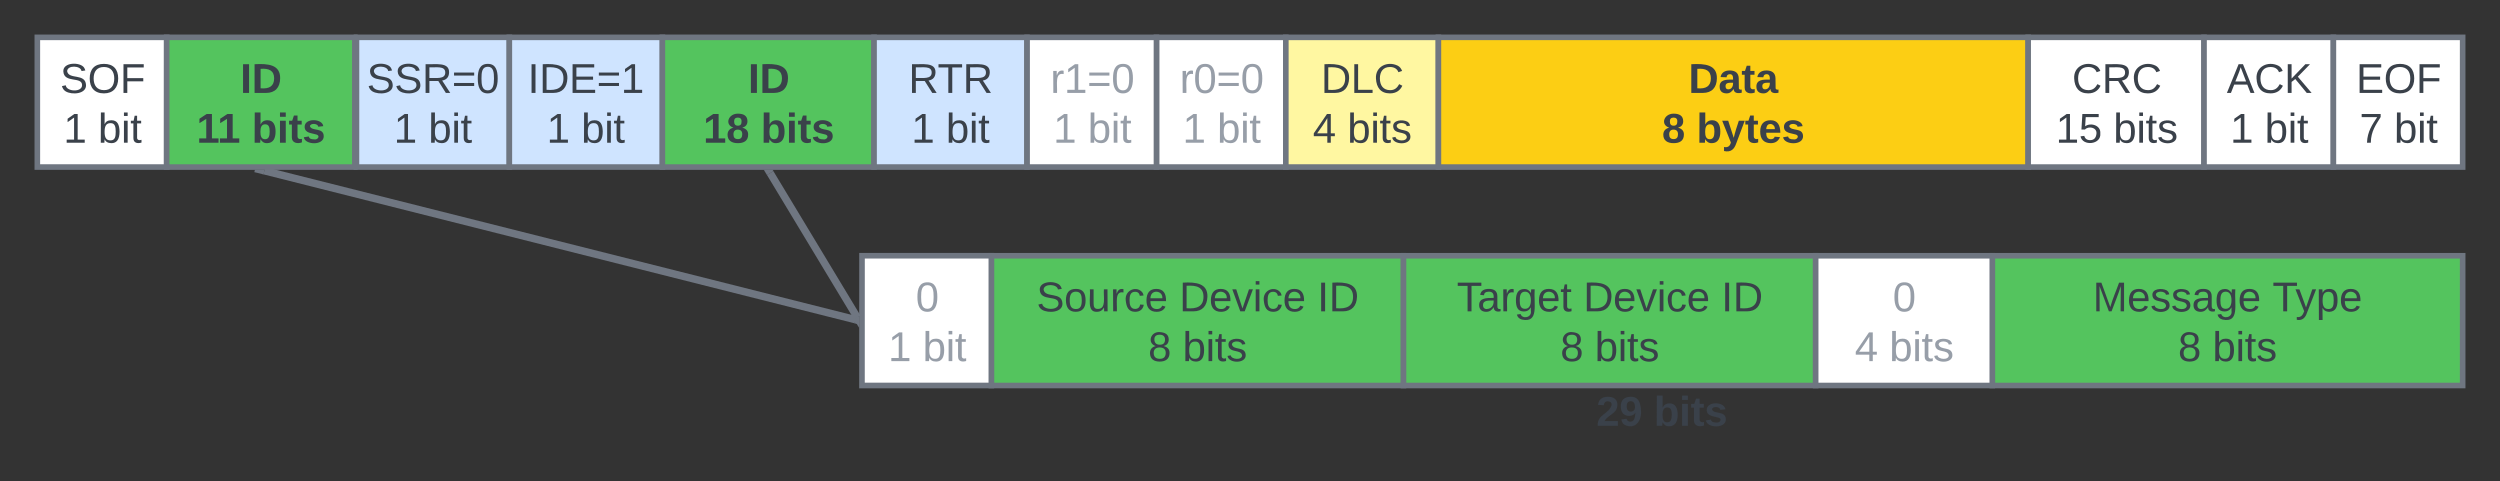 <svg xmlns="http://www.w3.org/2000/svg" xmlns:xlink="http://www.w3.org/1999/xlink" xmlns:lucid="lucid" width="1339.22" height="257.74"><rect width="100%" height="100%" fill="#333333" stroke="none"/><g transform="translate(6.467 -10.092)" lucid:page-tab-id="LzQt4BRjoeqv"><path d="M13.53 30.1h69.3v69.48h-69.3z" stroke="#6f7681" stroke-width="3" fill="#fff"/><use xlink:href="#a" transform="matrix(1,0,0,1,25.533,42.092) translate(0.191 17.778)"/><use xlink:href="#b" transform="matrix(1,0,0,1,25.533,42.092) translate(2.043 44.444)"/><use xlink:href="#c" transform="matrix(1,0,0,1,25.533,42.092) translate(20.562 44.444)"/><path d="M82.82 30.1h100.8v69.48H82.8z" stroke="#6f7681" stroke-width="3" fill="#54c45e"/><use xlink:href="#d" transform="matrix(1,0,0,1,94.824,42.092) translate(27.42 17.778)"/><use xlink:href="#e" transform="matrix(1,0,0,1,94.824,42.092) translate(3.994 44.444)"/><use xlink:href="#f" transform="matrix(1,0,0,1,94.824,42.092) translate(33.623 44.444)"/><path d="M184.5 30.1h81.88v69.48h-81.9z" stroke="#6f7681" stroke-width="3" fill="#cfe4ff"/><use xlink:href="#g" transform="matrix(1,0,0,1,196.488,42.092) translate(-6.463 17.778)"/><use xlink:href="#h" transform="matrix(1,0,0,1,196.488,42.092) translate(8.043 44.444)"/><use xlink:href="#i" transform="matrix(1,0,0,1,196.488,42.092) translate(26.562 44.444)"/><path d="M266.38 30.1h82v69.48h-82z" stroke="#6f7681" stroke-width="3" fill="#cfe4ff"/><use xlink:href="#j" transform="matrix(1,0,0,1,278.378,42.092) translate(-2.142 17.778)"/><use xlink:href="#h" transform="matrix(1,0,0,1,278.378,42.092) translate(8.043 44.444)"/><use xlink:href="#i" transform="matrix(1,0,0,1,278.378,42.092) translate(26.562 44.444)"/><path d="M613.03 30.1h69.3v69.48h-69.3z" stroke="#6f7681" stroke-width="3" fill="#fff"/><use xlink:href="#k" transform="matrix(1,0,0,1,625.034,42.092) translate(0.5 17.778)"/><use xlink:href="#l" transform="matrix(1,0,0,1,625.034,42.092) translate(2.043 44.444)"/><use xlink:href="#m" transform="matrix(1,0,0,1,625.034,42.092) translate(20.562 44.444)"/><path d="M682.33 30.1h81.74v69.48h-81.74z" stroke="#6f7681" stroke-width="3" fill="#fff7a1"/><use xlink:href="#n" transform="matrix(1,0,0,1,694.325,42.092) translate(6.84 17.778)"/><use xlink:href="#o" transform="matrix(1,0,0,1,694.325,42.092) translate(2.488 44.444)"/><use xlink:href="#p" transform="matrix(1,0,0,1,694.325,42.092) translate(21.006 44.444)"/><path d="M764.07 30.1H1080v69.48H764.08z" stroke="#6f7681" stroke-width="3" fill="#fcce14"/><use xlink:href="#q" transform="matrix(1,0,0,1,776.068,42.092) translate(121.988 17.778)"/><use xlink:href="#r" transform="matrix(1,0,0,1,776.068,42.092) translate(107.79 44.444)"/><use xlink:href="#s" transform="matrix(1,0,0,1,776.068,42.092) translate(126.309 44.444)"/><path d="M1080 30.1h94.2v69.48H1080z" stroke="#6f7681" stroke-width="3" fill="#fff"/><use xlink:href="#t" transform="matrix(1,0,0,1,1092.009,42.092) translate(11.519 17.778)"/><use xlink:href="#u" transform="matrix(1,0,0,1,1092.009,42.092) translate(2.815 44.444)"/><use xlink:href="#p" transform="matrix(1,0,0,1,1092.009,42.092) translate(33.679 44.444)"/><path d="M1174.2 30.1h69.3v69.48h-69.3z" stroke="#6f7681" stroke-width="3" fill="#fff"/><use xlink:href="#v" transform="matrix(1,0,0,1,1186.205,42.092) translate(0.191 17.778)"/><use xlink:href="#b" transform="matrix(1,0,0,1,1186.205,42.092) translate(2.043 44.444)"/><use xlink:href="#c" transform="matrix(1,0,0,1,1186.205,42.092) translate(20.562 44.444)"/><path d="M1243.5 30.1h69.25v69.48h-69.25z" stroke="#6f7681" stroke-width="3" fill="#fff"/><use xlink:href="#w" transform="matrix(1,0,0,1,1255.496,42.092) translate(0.191 17.778)"/><use xlink:href="#x" transform="matrix(1,0,0,1,1255.496,42.092) translate(2.043 44.444)"/><use xlink:href="#c" transform="matrix(1,0,0,1,1255.496,42.092) translate(20.562 44.444)"/><path d="M348.37 30.1h113.38v69.48H348.37z" stroke="#6f7681" stroke-width="3" fill="#54c45e"/><use xlink:href="#d" transform="matrix(1,0,0,1,360.367,42.092) translate(33.92 17.778)"/><use xlink:href="#y" transform="matrix(1,0,0,1,360.367,42.092) translate(9.877 44.444)"/><use xlink:href="#f" transform="matrix(1,0,0,1,360.367,42.092) translate(40.741 44.444)"/><path d="M461.75 30.1h81.9v69.48h-81.9z" stroke="#6f7681" stroke-width="3" fill="#cfe4ff"/><g><use xlink:href="#z" transform="matrix(1,0,0,1,473.753,42.092) translate(6.469 17.778)"/><use xlink:href="#b" transform="matrix(1,0,0,1,473.753,42.092) translate(8.043 44.444)"/><use xlink:href="#c" transform="matrix(1,0,0,1,473.753,42.092) translate(26.562 44.444)"/></g><path d="M543.74 30.1h69.3v69.48h-69.3z" stroke="#6f7681" stroke-width="3" fill="#fff"/><g><use xlink:href="#A" transform="matrix(1,0,0,1,555.743,42.092) translate(0.5 17.778)"/><use xlink:href="#l" transform="matrix(1,0,0,1,555.743,42.092) translate(2.043 44.444)"/><use xlink:href="#m" transform="matrix(1,0,0,1,555.743,42.092) translate(20.562 44.444)"/></g><path d="M452.76 180.13L406.1 102.8" stroke="#6f7681" stroke-width="4" fill="none"/><path d="M453.8 185.35l-.17.1-2.6-4.33 2.76-1.67zM407.83 101.8l-3.42 2.07-1.68-2.8h4.68z" stroke="#6f7681" stroke-width=".05" fill="#6f7681"/><path d="M451.85 181.36l-316.7-79.8" stroke="#6f7681" stroke-width="4" fill="none"/><path d="M453.8 179.78v4.13l-2.48-.62.97-3.88zM134.72 103.52l-4.9-1.23.3-1.22h5.2z" stroke="#6f7681" stroke-width=".05" fill="#6f7681"/><path d="M524.58 147.1h220.8v69.5h-220.8z" stroke="#6f7681" stroke-width="3" fill="#54c45e"/><g><use xlink:href="#B" transform="matrix(1,0,0,1,536.584,159.1) translate(12.204 17.778)"/><use xlink:href="#C" transform="matrix(1,0,0,1,536.584,159.1) translate(88.685 17.778)"/><use xlink:href="#D" transform="matrix(1,0,0,1,536.584,159.1) translate(162.636 17.778)"/><use xlink:href="#E" transform="matrix(1,0,0,1,536.584,159.1) translate(71.988 44.444)"/><use xlink:href="#F" transform="matrix(1,0,0,1,536.584,159.1) translate(90.506 44.444)"/></g><path d="M745.37 147.1h220.8v69.5h-220.8z" stroke="#6f7681" stroke-width="3" fill="#54c45e"/><g><use xlink:href="#G" transform="matrix(1,0,0,1,757.372,159.1) translate(16.556 17.778)"/><use xlink:href="#C" transform="matrix(1,0,0,1,757.372,159.1) translate(84.333 17.778)"/><use xlink:href="#D" transform="matrix(1,0,0,1,757.372,159.1) translate(158.284 17.778)"/><use xlink:href="#E" transform="matrix(1,0,0,1,757.372,159.1) translate(71.988 44.444)"/><use xlink:href="#F" transform="matrix(1,0,0,1,757.372,159.1) translate(90.506 44.444)"/></g><path d="M1060.78 147.1h251.97v69.5h-251.97z" stroke="#6f7681" stroke-width="3" fill="#54c45e"/><g><use xlink:href="#H" transform="matrix(1,0,0,1,1072.784,159.1) translate(41.84 17.778)"/><use xlink:href="#I" transform="matrix(1,0,0,1,1072.784,159.1) translate(138.074 17.778)"/><use xlink:href="#E" transform="matrix(1,0,0,1,1072.784,159.1) translate(87.488 44.444)"/><use xlink:href="#F" transform="matrix(1,0,0,1,1072.784,159.1) translate(106.006 44.444)"/></g><path d="M455.3 147.1h69.28v69.5h-69.3z" stroke="#6f7681" stroke-width="3" fill="#fff"/><g><use xlink:href="#J" transform="matrix(1,0,0,1,467.293,159.1) translate(16.827 17.778)"/><use xlink:href="#K" transform="matrix(1,0,0,1,467.293,159.1) translate(2.043 44.444)"/><use xlink:href="#L" transform="matrix(1,0,0,1,467.293,159.1) translate(20.562 44.444)"/></g><path d="M966.16 147.1h94.62v69.5h-94.62z" stroke="#6f7681" stroke-width="3" fill="#fff"/><g><use xlink:href="#J" transform="matrix(1,0,0,1,978.159,159.1) translate(29.327 17.778)"/><use xlink:href="#M" transform="matrix(1,0,0,1,978.159,159.1) translate(8.988 44.444)"/><use xlink:href="#N" transform="matrix(1,0,0,1,978.159,159.1) translate(27.506 44.444)"/></g><path d="M455.3 216.33h857.45v31.5H455.3z" stroke="#000" stroke-opacity="0" stroke-width="3" fill-opacity="0"/><g><use xlink:href="#O" transform="matrix(1,0,0,1,455.293,216.332) translate(393.377 21.874)"/><use xlink:href="#P" transform="matrix(1,0,0,1,455.293,216.332) translate(424.241 21.874)"/></g><defs><path fill="#3a414a" d="M185-189c-5-48-123-54-124 2 14 75 158 14 163 119 3 78-121 87-175 55-17-10-28-26-33-46l33-7c5 56 141 63 141-1 0-78-155-14-162-118-5-82 145-84 179-34 5 7 8 16 11 25" id="Q"/><path fill="#3a414a" d="M140-251c81 0 123 46 123 126C263-46 219 4 140 4 59 4 17-45 17-125s42-126 123-126zm0 227c63 0 89-41 89-101s-29-99-89-99c-61 0-89 39-89 99S79-25 140-24" id="R"/><path fill="#3a414a" d="M63-220v92h138v28H63V0H30v-248h175v28H63" id="S"/><g id="a"><use transform="matrix(0.062,0,0,0.062,0,0)" xlink:href="#Q"/><use transform="matrix(0.062,0,0,0.062,14.815,0)" xlink:href="#R"/><use transform="matrix(0.062,0,0,0.062,32.099,0)" xlink:href="#S"/></g><path fill="#3a414a" d="M27 0v-27h64v-190l-56 39v-29l58-41h29v221h61V0H27" id="T"/><use transform="matrix(0.062,0,0,0.062,0,0)" xlink:href="#T" id="b"/><path fill="#3a414a" d="M115-194c53 0 69 39 70 98 0 66-23 100-70 100C84 3 66-7 56-30L54 0H23l1-261h32v101c10-23 28-34 59-34zm-8 174c40 0 45-34 45-75 0-40-5-75-45-74-42 0-51 32-51 76 0 43 10 73 51 73" id="U"/><path fill="#3a414a" d="M24-231v-30h32v30H24zM24 0v-190h32V0H24" id="V"/><path fill="#3a414a" d="M59-47c-2 24 18 29 38 22v24C64 9 27 4 27-40v-127H5v-23h24l9-43h21v43h35v23H59v120" id="W"/><g id="c"><use transform="matrix(0.062,0,0,0.062,0,0)" xlink:href="#U"/><use transform="matrix(0.062,0,0,0.062,12.346,0)" xlink:href="#V"/><use transform="matrix(0.062,0,0,0.062,17.222,0)" xlink:href="#W"/></g><path fill="#3a414a" d="M24 0v-248h52V0H24" id="X"/><path fill="#3a414a" d="M24-248c120-7 223 5 221 122C244-46 201 0 124 0H24v-248zM76-40c74 7 117-18 117-86 0-67-45-88-117-82v168" id="Y"/><g id="d"><use transform="matrix(0.062,0,0,0.062,0,0)" xlink:href="#X"/><use transform="matrix(0.062,0,0,0.062,6.173,0)" xlink:href="#Y"/></g><path fill="#3a414a" d="M23 0v-37h61v-169l-59 37v-38l62-41h46v211h57V0H23" id="Z"/><g id="e"><use transform="matrix(0.062,0,0,0.062,0,0)" xlink:href="#Z"/><use transform="matrix(0.062,0,0,0.062,11.111,0)" xlink:href="#Z"/></g><path fill="#3a414a" d="M135-194c52 0 70 43 70 98 0 56-19 99-73 100-30 1-46-15-58-35L72 0H24l1-261h50v104c11-23 29-37 60-37zM114-30c31 0 40-27 40-66 0-37-7-63-39-63s-41 28-41 65c0 36 8 64 40 64" id="aa"/><path fill="#3a414a" d="M25-224v-37h50v37H25zM25 0v-190h50V0H25" id="ab"/><path fill="#3a414a" d="M115-3C79 11 28 4 28-45v-112H4v-33h27l15-45h31v45h36v33H77v99c-1 23 16 31 38 25v30" id="ac"/><path fill="#3a414a" d="M137-138c1-29-70-34-71-4 15 46 118 7 119 86 1 83-164 76-172 9l43-7c4 19 20 25 44 25 33 8 57-30 24-41C81-84 22-81 20-136c-2-80 154-74 161-7" id="ad"/><g id="f"><use transform="matrix(0.062,0,0,0.062,0,0)" xlink:href="#aa"/><use transform="matrix(0.062,0,0,0.062,13.519,0)" xlink:href="#ab"/><use transform="matrix(0.062,0,0,0.062,19.691,0)" xlink:href="#ac"/><use transform="matrix(0.062,0,0,0.062,27.037,0)" xlink:href="#ad"/></g><path fill="#3a414a" d="M233-177c-1 41-23 64-60 70L243 0h-38l-65-103H63V0H30v-248c88 3 205-21 203 71zM63-129c60-2 137 13 137-47 0-61-80-42-137-45v92" id="ae"/><path fill="#3a414a" d="M18-150v-26h174v26H18zm0 90v-26h174v26H18" id="af"/><path fill="#3a414a" d="M101-251c68 0 85 55 85 127S166 4 100 4C33 4 14-52 14-124c0-73 17-127 87-127zm-1 229c47 0 54-49 54-102s-4-102-53-102c-51 0-55 48-55 102 0 53 5 102 54 102" id="ag"/><g id="g"><use transform="matrix(0.062,0,0,0.062,0,0)" xlink:href="#Q"/><use transform="matrix(0.062,0,0,0.062,14.815,0)" xlink:href="#Q"/><use transform="matrix(0.062,0,0,0.062,29.63,0)" xlink:href="#ae"/><use transform="matrix(0.062,0,0,0.062,45.617,0)" xlink:href="#af"/><use transform="matrix(0.062,0,0,0.062,58.58,0)" xlink:href="#ag"/></g><use transform="matrix(0.062,0,0,0.062,0,0)" xlink:href="#T" id="h"/><g id="i"><use transform="matrix(0.062,0,0,0.062,0,0)" xlink:href="#U"/><use transform="matrix(0.062,0,0,0.062,12.346,0)" xlink:href="#V"/><use transform="matrix(0.062,0,0,0.062,17.222,0)" xlink:href="#W"/></g><path fill="#3a414a" d="M33 0v-248h34V0H33" id="ah"/><path fill="#3a414a" d="M30-248c118-7 216 8 213 122C240-48 200 0 122 0H30v-248zM63-27c89 8 146-16 146-99s-60-101-146-95v194" id="ai"/><path fill="#3a414a" d="M30 0v-248h187v28H63v79h144v27H63v87h162V0H30" id="aj"/><g id="j"><use transform="matrix(0.062,0,0,0.062,0,0)" xlink:href="#ah"/><use transform="matrix(0.062,0,0,0.062,6.173,0)" xlink:href="#ai"/><use transform="matrix(0.062,0,0,0.062,22.16,0)" xlink:href="#aj"/><use transform="matrix(0.062,0,0,0.062,36.975,0)" xlink:href="#af"/><use transform="matrix(0.062,0,0,0.062,49.938,0)" xlink:href="#T"/></g><path fill="#979ea8" d="M114-163C36-179 61-72 57 0H25l-1-190h30c1 12-1 29 2 39 6-27 23-49 58-41v29" id="ak"/><path fill="#979ea8" d="M101-251c68 0 85 55 85 127S166 4 100 4C33 4 14-52 14-124c0-73 17-127 87-127zm-1 229c47 0 54-49 54-102s-4-102-53-102c-51 0-55 48-55 102 0 53 5 102 54 102" id="al"/><path fill="#979ea8" d="M18-150v-26h174v26H18zm0 90v-26h174v26H18" id="am"/><g id="k"><use transform="matrix(0.062,0,0,0.062,0,0)" xlink:href="#ak"/><use transform="matrix(0.062,0,0,0.062,7.346,0)" xlink:href="#al"/><use transform="matrix(0.062,0,0,0.062,19.691,0)" xlink:href="#am"/><use transform="matrix(0.062,0,0,0.062,32.654,0)" xlink:href="#al"/></g><path fill="#979ea8" d="M27 0v-27h64v-190l-56 39v-29l58-41h29v221h61V0H27" id="an"/><use transform="matrix(0.062,0,0,0.062,0,0)" xlink:href="#an" id="l"/><path fill="#979ea8" d="M115-194c53 0 69 39 70 98 0 66-23 100-70 100C84 3 66-7 56-30L54 0H23l1-261h32v101c10-23 28-34 59-34zm-8 174c40 0 45-34 45-75 0-40-5-75-45-74-42 0-51 32-51 76 0 43 10 73 51 73" id="ao"/><path fill="#979ea8" d="M24-231v-30h32v30H24zM24 0v-190h32V0H24" id="ap"/><path fill="#979ea8" d="M59-47c-2 24 18 29 38 22v24C64 9 27 4 27-40v-127H5v-23h24l9-43h21v43h35v23H59v120" id="aq"/><g id="m"><use transform="matrix(0.062,0,0,0.062,0,0)" xlink:href="#ao"/><use transform="matrix(0.062,0,0,0.062,12.346,0)" xlink:href="#ap"/><use transform="matrix(0.062,0,0,0.062,17.222,0)" xlink:href="#aq"/></g><path fill="#3a414a" d="M30 0v-248h33v221h125V0H30" id="ar"/><path fill="#3a414a" d="M212-179c-10-28-35-45-73-45-59 0-87 40-87 99 0 60 29 101 89 101 43 0 62-24 78-52l27 14C228-24 195 4 139 4 59 4 22-46 18-125c-6-104 99-153 187-111 19 9 31 26 39 46" id="as"/><g id="n"><use transform="matrix(0.062,0,0,0.062,0,0)" xlink:href="#ai"/><use transform="matrix(0.062,0,0,0.062,15.988,0)" xlink:href="#ar"/><use transform="matrix(0.062,0,0,0.062,28.333,0)" xlink:href="#as"/></g><path fill="#3a414a" d="M155-56V0h-30v-56H8v-25l114-167h33v167h35v25h-35zm-30-156c-27 46-58 90-88 131h88v-131" id="at"/><use transform="matrix(0.062,0,0,0.062,0,0)" xlink:href="#at" id="o"/><path fill="#3a414a" d="M135-143c-3-34-86-38-87 0 15 53 115 12 119 90S17 21 10-45l28-5c4 36 97 45 98 0-10-56-113-15-118-90-4-57 82-63 122-42 12 7 21 19 24 35" id="au"/><g id="p"><use transform="matrix(0.062,0,0,0.062,0,0)" xlink:href="#U"/><use transform="matrix(0.062,0,0,0.062,12.346,0)" xlink:href="#V"/><use transform="matrix(0.062,0,0,0.062,17.222,0)" xlink:href="#W"/><use transform="matrix(0.062,0,0,0.062,23.395,0)" xlink:href="#au"/></g><path fill="#3a414a" d="M133-34C117-15 103 5 69 4 32 3 11-16 11-54c-1-60 55-63 116-61 1-26-3-47-28-47-18 1-26 9-28 27l-52-2c7-38 36-58 82-57s74 22 75 68l1 82c-1 14 12 18 25 15v27c-30 8-71 5-69-32zm-48 3c29 0 43-24 42-57-32 0-66-3-65 30 0 17 8 27 23 27" id="av"/><g id="q"><use transform="matrix(0.062,0,0,0.062,0,0)" xlink:href="#Y"/><use transform="matrix(0.062,0,0,0.062,15.988,0)" xlink:href="#av"/><use transform="matrix(0.062,0,0,0.062,28.333,0)" xlink:href="#ac"/><use transform="matrix(0.062,0,0,0.062,35.679,0)" xlink:href="#av"/></g><path fill="#3a414a" d="M138-131c27 9 52 24 51 61 0 53-36 74-89 74S11-19 11-69c0-35 22-54 51-61-78-25-46-121 38-121 51 0 83 19 83 66 0 30-18 49-45 54zm-38-16c24 0 32-13 32-36 1-23-11-34-32-34-22 0-33 12-32 34 0 22 9 36 32 36zm1 116c27 0 37-17 37-43 0-25-13-39-39-39-24 0-37 15-37 40 0 27 11 42 39 42" id="aw"/><use transform="matrix(0.062,0,0,0.062,0,0)" xlink:href="#aw" id="r"/><path fill="#3a414a" d="M123 10C108 53 80 86 19 72V37c35 8 53-11 59-39L3-190h52l48 148c12-52 28-100 44-148h51" id="ax"/><path fill="#3a414a" d="M185-48c-13 30-37 53-82 52C43 2 14-33 14-96s30-98 90-98c62 0 83 45 84 108H66c0 31 8 55 39 56 18 0 30-7 34-22zm-45-69c5-46-57-63-70-21-2 6-4 13-4 21h74" id="ay"/><g id="s"><use transform="matrix(0.062,0,0,0.062,0,0)" xlink:href="#aa"/><use transform="matrix(0.062,0,0,0.062,13.519,0)" xlink:href="#ax"/><use transform="matrix(0.062,0,0,0.062,25.864,0)" xlink:href="#ac"/><use transform="matrix(0.062,0,0,0.062,33.21,0)" xlink:href="#ay"/><use transform="matrix(0.062,0,0,0.062,45.556,0)" xlink:href="#ad"/></g><g id="t"><use transform="matrix(0.062,0,0,0.062,0,0)" xlink:href="#as"/><use transform="matrix(0.062,0,0,0.062,15.988,0)" xlink:href="#ae"/><use transform="matrix(0.062,0,0,0.062,31.975,0)" xlink:href="#as"/></g><path fill="#3a414a" d="M54-142c48-35 137-8 131 61C196 18 31 33 14-55l32-4c7 23 22 37 52 37 35-1 51-22 54-58 4-55-73-65-99-34H22l8-134h141v27H59" id="az"/><g id="u"><use transform="matrix(0.062,0,0,0.062,0,0)" xlink:href="#T"/><use transform="matrix(0.062,0,0,0.062,12.346,0)" xlink:href="#az"/></g><path fill="#3a414a" d="M205 0l-28-72H64L36 0H1l101-248h38L239 0h-34zm-38-99l-47-123c-12 45-31 82-46 123h93" id="aA"/><path fill="#3a414a" d="M194 0L95-120 63-95V0H30v-248h33v124l119-124h40L117-140 236 0h-42" id="aB"/><g id="v"><use transform="matrix(0.062,0,0,0.062,0,0)" xlink:href="#aA"/><use transform="matrix(0.062,0,0,0.062,14.815,0)" xlink:href="#as"/><use transform="matrix(0.062,0,0,0.062,30.802,0)" xlink:href="#aB"/></g><g id="w"><use transform="matrix(0.062,0,0,0.062,0,0)" xlink:href="#aj"/><use transform="matrix(0.062,0,0,0.062,14.815,0)" xlink:href="#R"/><use transform="matrix(0.062,0,0,0.062,32.099,0)" xlink:href="#S"/></g><path fill="#3a414a" d="M64 0c3-98 48-159 88-221H18v-27h164v26C143-157 98-101 97 0H64" id="aC"/><use transform="matrix(0.062,0,0,0.062,0,0)" xlink:href="#aC" id="x"/><g id="y"><use transform="matrix(0.062,0,0,0.062,0,0)" xlink:href="#Z"/><use transform="matrix(0.062,0,0,0.062,12.346,0)" xlink:href="#aw"/></g><path fill="#3a414a" d="M127-220V0H93v-220H8v-28h204v28h-85" id="aD"/><g id="z"><use transform="matrix(0.062,0,0,0.062,0,0)" xlink:href="#ae"/><use transform="matrix(0.062,0,0,0.062,15.556,0)" xlink:href="#aD"/><use transform="matrix(0.062,0,0,0.062,29.074,0)" xlink:href="#ae"/></g><g id="A"><use transform="matrix(0.062,0,0,0.062,0,0)" xlink:href="#ak"/><use transform="matrix(0.062,0,0,0.062,7.346,0)" xlink:href="#an"/><use transform="matrix(0.062,0,0,0.062,19.691,0)" xlink:href="#am"/><use transform="matrix(0.062,0,0,0.062,32.654,0)" xlink:href="#al"/></g><path fill="#3a414a" d="M100-194c62-1 85 37 85 99 1 63-27 99-86 99S16-35 15-95c0-66 28-99 85-99zM99-20c44 1 53-31 53-75 0-43-8-75-51-75s-53 32-53 75 10 74 51 75" id="aE"/><path fill="#3a414a" d="M84 4C-5 8 30-112 23-190h32v120c0 31 7 50 39 49 72-2 45-101 50-169h31l1 190h-30c-1-10 1-25-2-33-11 22-28 36-60 37" id="aF"/><path fill="#3a414a" d="M114-163C36-179 61-72 57 0H25l-1-190h30c1 12-1 29 2 39 6-27 23-49 58-41v29" id="aG"/><path fill="#3a414a" d="M96-169c-40 0-48 33-48 73s9 75 48 75c24 0 41-14 43-38l32 2c-6 37-31 61-74 61-59 0-76-41-82-99-10-93 101-131 147-64 4 7 5 14 7 22l-32 3c-4-21-16-35-41-35" id="aH"/><path fill="#3a414a" d="M100-194c63 0 86 42 84 106H49c0 40 14 67 53 68 26 1 43-12 49-29l28 8c-11 28-37 45-77 45C44 4 14-33 15-96c1-61 26-98 85-98zm52 81c6-60-76-77-97-28-3 7-6 17-6 28h103" id="aI"/><g id="B"><use transform="matrix(0.062,0,0,0.062,0,0)" xlink:href="#Q"/><use transform="matrix(0.062,0,0,0.062,14.815,0)" xlink:href="#aE"/><use transform="matrix(0.062,0,0,0.062,27.16,0)" xlink:href="#aF"/><use transform="matrix(0.062,0,0,0.062,39.506,0)" xlink:href="#aG"/><use transform="matrix(0.062,0,0,0.062,46.852,0)" xlink:href="#aH"/><use transform="matrix(0.062,0,0,0.062,57.963,0)" xlink:href="#aI"/></g><path fill="#3a414a" d="M108 0H70L1-190h34L89-25l56-165h34" id="aJ"/><g id="C"><use transform="matrix(0.062,0,0,0.062,0,0)" xlink:href="#ai"/><use transform="matrix(0.062,0,0,0.062,15.988,0)" xlink:href="#aI"/><use transform="matrix(0.062,0,0,0.062,28.333,0)" xlink:href="#aJ"/><use transform="matrix(0.062,0,0,0.062,39.444,0)" xlink:href="#V"/><use transform="matrix(0.062,0,0,0.062,44.321,0)" xlink:href="#aH"/><use transform="matrix(0.062,0,0,0.062,55.432,0)" xlink:href="#aI"/></g><g id="D"><use transform="matrix(0.062,0,0,0.062,0,0)" xlink:href="#ah"/><use transform="matrix(0.062,0,0,0.062,6.173,0)" xlink:href="#ai"/></g><path fill="#3a414a" d="M134-131c28 9 52 24 51 62-1 50-34 73-85 73S17-19 16-69c0-36 21-54 49-61-75-25-45-126 34-121 46 3 78 18 79 63 0 33-17 51-44 57zm-34-11c31 1 46-15 46-44 0-28-17-43-47-42-29 0-46 13-45 42 1 28 16 44 46 44zm1 122c35 0 51-18 51-52 0-30-18-46-53-46-33 0-51 17-51 47 0 34 19 51 53 51" id="aK"/><use transform="matrix(0.062,0,0,0.062,0,0)" xlink:href="#aK" id="E"/><g id="F"><use transform="matrix(0.062,0,0,0.062,0,0)" xlink:href="#U"/><use transform="matrix(0.062,0,0,0.062,12.346,0)" xlink:href="#V"/><use transform="matrix(0.062,0,0,0.062,17.222,0)" xlink:href="#W"/><use transform="matrix(0.062,0,0,0.062,23.395,0)" xlink:href="#au"/></g><path fill="#3a414a" d="M141-36C126-15 110 5 73 4 37 3 15-17 15-53c-1-64 63-63 125-63 3-35-9-54-41-54-24 1-41 7-42 31l-33-3c5-37 33-52 76-52 45 0 72 20 72 64v82c-1 20 7 32 28 27v20c-31 9-61-2-59-35zM48-53c0 20 12 33 32 33 41-3 63-29 60-74-43 2-92-5-92 41" id="aL"/><path fill="#3a414a" d="M177-190C167-65 218 103 67 71c-23-6-38-20-44-43l32-5c15 47 100 32 89-28v-30C133-14 115 1 83 1 29 1 15-40 15-95c0-56 16-97 71-98 29-1 48 16 59 35 1-10 0-23 2-32h30zM94-22c36 0 50-32 50-73 0-42-14-75-50-75-39 0-46 34-46 75s6 73 46 73" id="aM"/><g id="G"><use transform="matrix(0.062,0,0,0.062,0,0)" xlink:href="#aD"/><use transform="matrix(0.062,0,0,0.062,11.049,0)" xlink:href="#aL"/><use transform="matrix(0.062,0,0,0.062,23.395,0)" xlink:href="#aG"/><use transform="matrix(0.062,0,0,0.062,30.741,0)" xlink:href="#aM"/><use transform="matrix(0.062,0,0,0.062,43.086,0)" xlink:href="#aI"/><use transform="matrix(0.062,0,0,0.062,55.432,0)" xlink:href="#W"/></g><path fill="#3a414a" d="M240 0l2-218c-23 76-54 145-80 218h-23L58-218 59 0H30v-248h44l77 211c21-75 51-140 76-211h43V0h-30" id="aN"/><g id="H"><use transform="matrix(0.062,0,0,0.062,0,0)" xlink:href="#aN"/><use transform="matrix(0.062,0,0,0.062,18.457,0)" xlink:href="#aI"/><use transform="matrix(0.062,0,0,0.062,30.802,0)" xlink:href="#au"/><use transform="matrix(0.062,0,0,0.062,41.914,0)" xlink:href="#au"/><use transform="matrix(0.062,0,0,0.062,53.025,0)" xlink:href="#aL"/><use transform="matrix(0.062,0,0,0.062,65.37,0)" xlink:href="#aM"/><use transform="matrix(0.062,0,0,0.062,77.716,0)" xlink:href="#aI"/></g><path fill="#3a414a" d="M179-190L93 31C79 59 56 82 12 73V49c39 6 53-20 64-50L1-190h34L92-34l54-156h33" id="aO"/><path fill="#3a414a" d="M115-194c55 1 70 41 70 98S169 2 115 4C84 4 66-9 55-30l1 105H24l-1-265h31l2 30c10-21 28-34 59-34zm-8 174c40 0 45-34 45-75s-6-73-45-74c-42 0-51 32-51 76 0 43 10 73 51 73" id="aP"/><g id="I"><use transform="matrix(0.062,0,0,0.062,0,0)" xlink:href="#aD"/><use transform="matrix(0.062,0,0,0.062,12.284,0)" xlink:href="#aO"/><use transform="matrix(0.062,0,0,0.062,23.395,0)" xlink:href="#aP"/><use transform="matrix(0.062,0,0,0.062,35.741,0)" xlink:href="#aI"/></g><use transform="matrix(0.062,0,0,0.062,0,0)" xlink:href="#al" id="J"/><use transform="matrix(0.062,0,0,0.062,0,0)" xlink:href="#an" id="K"/><g id="L"><use transform="matrix(0.062,0,0,0.062,0,0)" xlink:href="#ao"/><use transform="matrix(0.062,0,0,0.062,12.346,0)" xlink:href="#ap"/><use transform="matrix(0.062,0,0,0.062,17.222,0)" xlink:href="#aq"/></g><path fill="#979ea8" d="M155-56V0h-30v-56H8v-25l114-167h33v167h35v25h-35zm-30-156c-27 46-58 90-88 131h88v-131" id="aQ"/><use transform="matrix(0.062,0,0,0.062,0,0)" xlink:href="#aQ" id="M"/><path fill="#979ea8" d="M135-143c-3-34-86-38-87 0 15 53 115 12 119 90S17 21 10-45l28-5c4 36 97 45 98 0-10-56-113-15-118-90-4-57 82-63 122-42 12 7 21 19 24 35" id="aR"/><g id="N"><use transform="matrix(0.062,0,0,0.062,0,0)" xlink:href="#ao"/><use transform="matrix(0.062,0,0,0.062,12.346,0)" xlink:href="#ap"/><use transform="matrix(0.062,0,0,0.062,17.222,0)" xlink:href="#aq"/><use transform="matrix(0.062,0,0,0.062,23.395,0)" xlink:href="#aR"/></g><path fill="#3a414a" d="M182-182c0 78-84 86-111 141h115V0H12c-6-101 99-100 120-180 1-22-12-31-33-32-23 0-32 14-35 34l-49-3c5-45 32-70 84-70 51 0 83 22 83 69" id="aS"/><path fill="#3a414a" d="M99-251c69 0 84 53 88 123 5 99-61 162-144 118-15-8-21-25-26-45l46-6c4 31 50 33 63 7 7-15 12-36 12-60-9 18-29 28-54 28-48 0-72-32-72-82 0-55 31-83 87-83zm-1 128c24 0 37-16 37-39 0-27-10-51-37-51-25 0-35 19-35 45 0 25 10 45 35 45" id="aT"/><g id="O"><use transform="matrix(0.062,0,0,0.062,0,0)" xlink:href="#aS"/><use transform="matrix(0.062,0,0,0.062,12.346,0)" xlink:href="#aT"/></g><g id="P"><use transform="matrix(0.062,0,0,0.062,0,0)" xlink:href="#aa"/><use transform="matrix(0.062,0,0,0.062,13.519,0)" xlink:href="#ab"/><use transform="matrix(0.062,0,0,0.062,19.691,0)" xlink:href="#ac"/><use transform="matrix(0.062,0,0,0.062,27.037,0)" xlink:href="#ad"/></g></defs></g></svg>